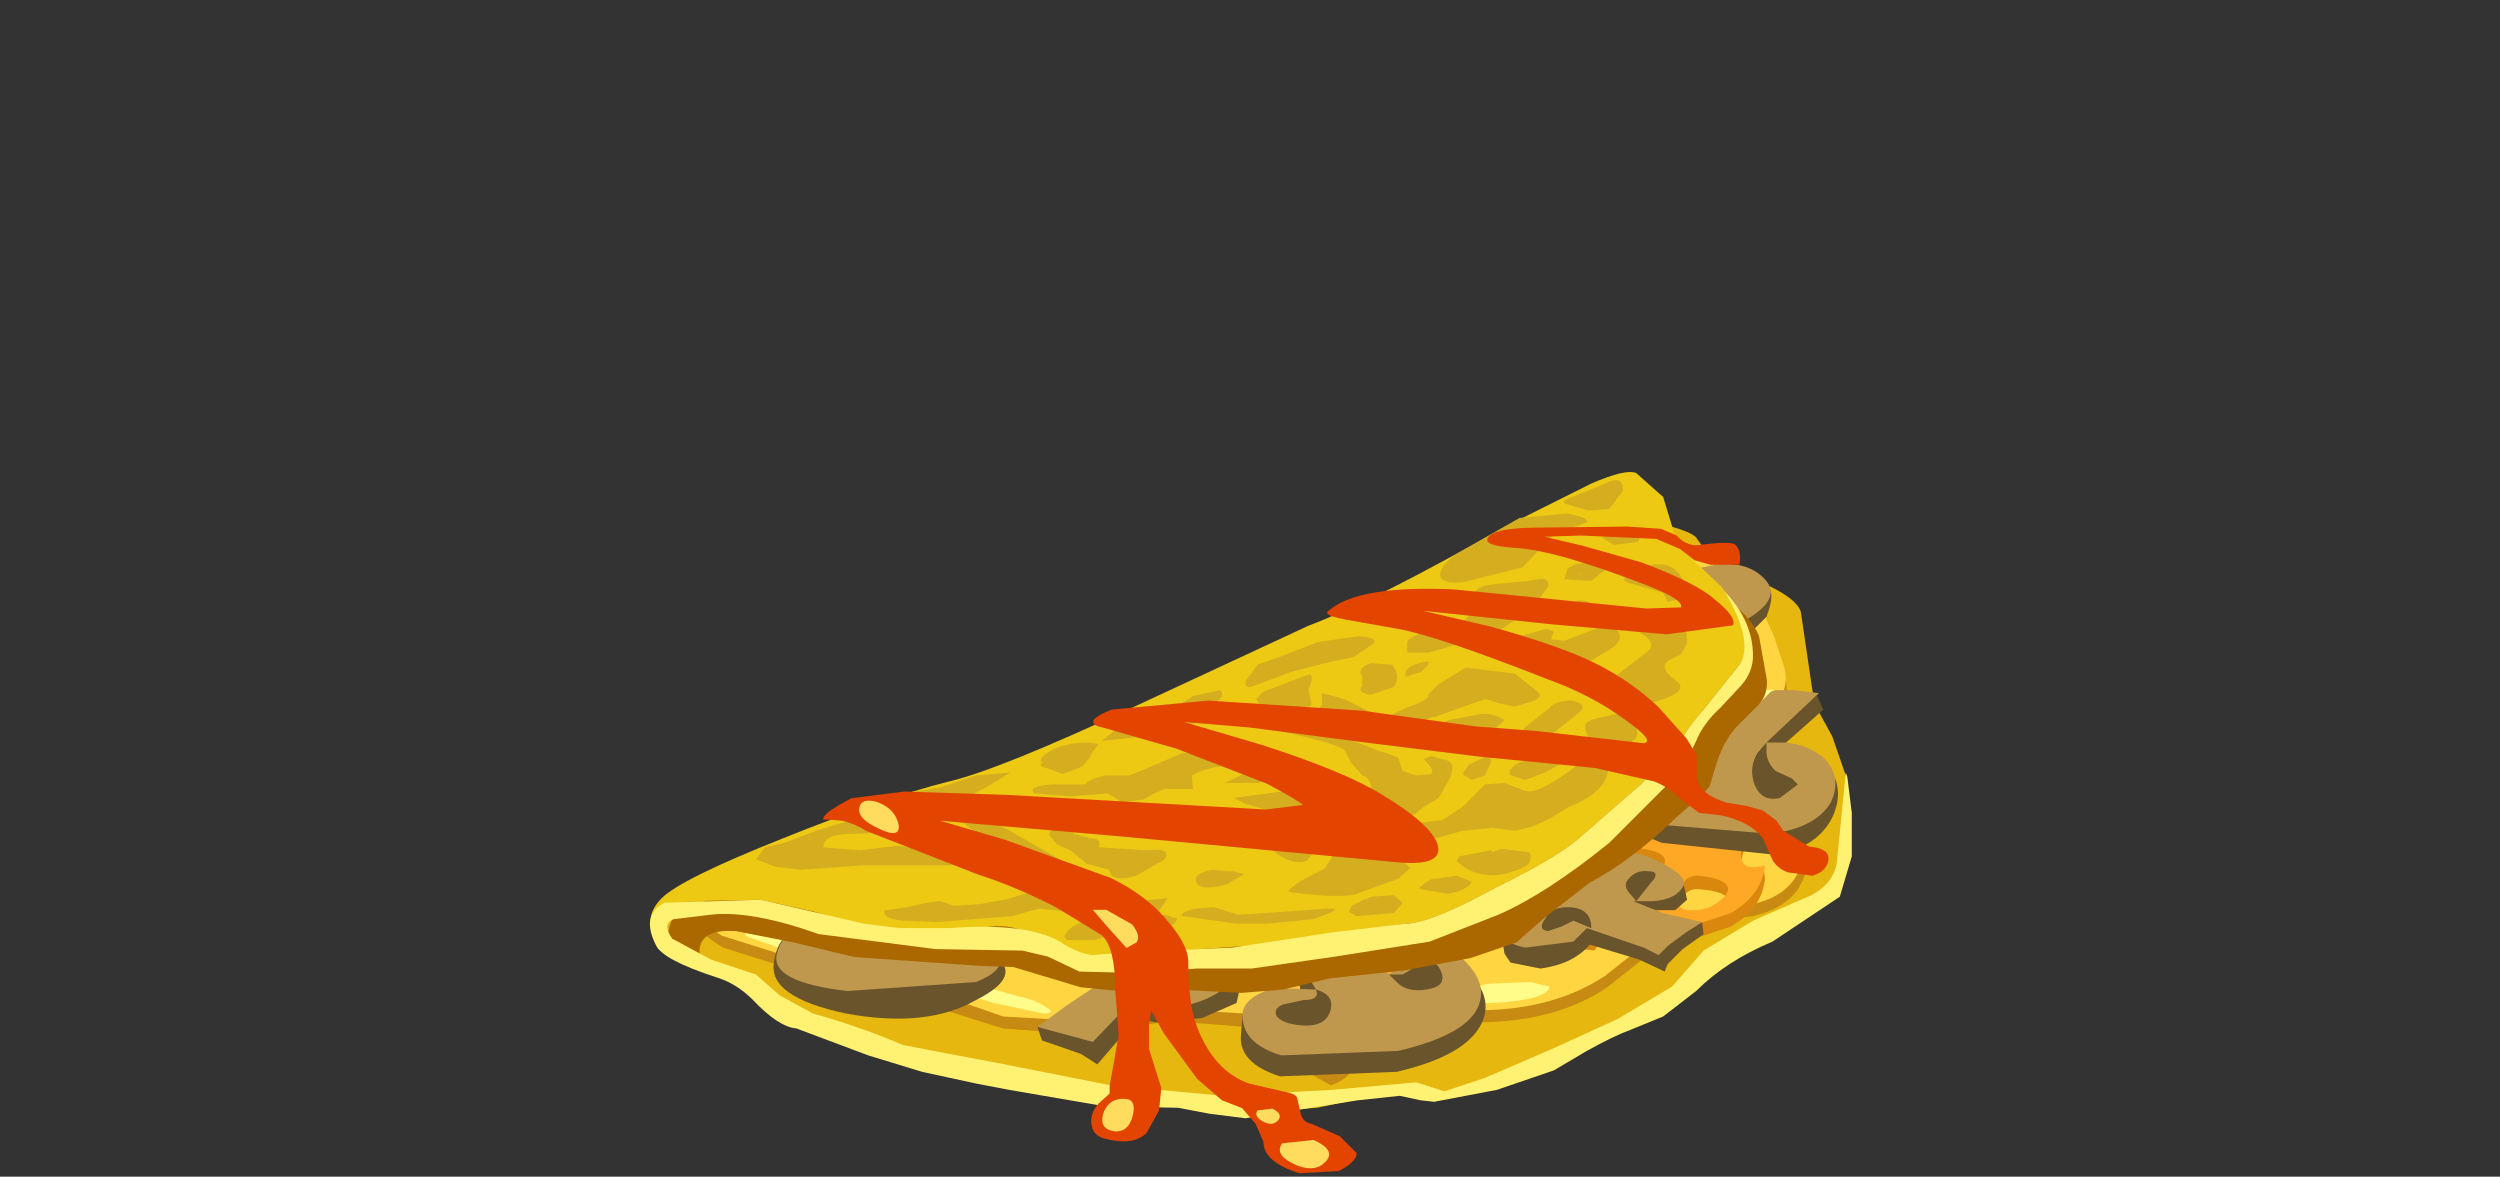 <?xml version="1.0" encoding="UTF-8" standalone="no"?>
<svg xmlns:xlink="http://www.w3.org/1999/xlink" height="39.3px" width="83.5px" xmlns="http://www.w3.org/2000/svg">
  <rect width="100%" height="100%" fill="#333333" stroke="none"/>
  <g transform="matrix(1.0, 0.0, 0.0, 1.0, 0.0, 0.0)">
    <use height="20.15" transform="matrix(1.0, 0.0, 0.0, 1.0, 21.85, 17.05)" width="39.85" xlink:href="#shape0"/>
    <use height="18.0" transform="matrix(0.75, 0.0, 0.0, 0.75, 22.3, 19.663)" width="48.95" xlink:href="#sprite0"/>
    <use height="21.6" transform="matrix(1.0, 0.0, 0.0, 1.0, 21.7, 15.75)" width="40.15" xlink:href="#shape2"/>
    <use height="28.95" transform="matrix(0.75, 0.0, 0.0, 0.75, 27.5, 17.587)" width="44.75" xlink:href="#sprite1"/>
    <use height="1.45" transform="matrix(0.75, 0.0, 0.0, 0.75, 28.7, 26.75)" width="1.75" xlink:href="#sprite2"/>
    <use height="1.75" transform="matrix(0.75, 0.0, 0.0, 0.75, 36.5, 30.35)" width="2.0" xlink:href="#sprite3"/>
    <use height="1.45" transform="matrix(0.75, 0.0, 0.0, 0.75, 36.812, 36.7)" width="1.4" xlink:href="#sprite4"/>
    <use height="0.75" transform="matrix(0.75, 0.0, 0.0, 0.75, 41.962, 36.95)" width="1.05" xlink:href="#sprite5"/>
    <use height="1.4" transform="matrix(0.75, 0.0, 0.0, 0.75, 42.75, 37.962)" width="2.2" xlink:href="#sprite6"/>
  </g>
  <defs>
    <g id="shape0" transform="matrix(1.0, 0.0, 0.0, 1.0, -21.85, -17.05)">
      <path d="M61.2 24.6 L61.7 26.05 61.6 29.05 Q61.4 30.1 60.1 30.7 57.45 32.05 56.75 32.7 L56.1 33.4 55.25 33.85 52.8 35.05 50.5 36.05 48.2 36.7 47.25 36.6 46.1 36.55 44.0 37.0 41.65 37.15 37.85 36.75 35.35 36.55 33.0 36.05 31.25 35.65 29.4 35.2 26.15 34.0 25.35 33.35 24.4 32.7 22.95 32.1 Q22.05 31.7 21.95 31.35 21.55 30.4 22.95 29.75 L49.35 19.65 53.45 17.05 Q56.35 17.6 56.65 17.95 57.35 19.0 57.95 19.15 L59.15 19.6 Q60.05 20.05 60.15 20.45 L60.4 22.15 60.6 23.5 61.2 24.6" fill="#e6b70e" fill-rule="evenodd" stroke="none"/>
      <path d="M56.4 19.1 Q58.45 19.4 58.9 20.8 L59.3 21.65 59.65 22.75 Q59.75 23.35 59.45 23.75 L58.35 24.55 Q57.7 24.95 58.45 26.2 59.15 27.4 59.65 27.55 60.15 27.7 60.3 28.3 60.5 29.0 60.05 29.7 59.6 30.35 58.55 30.6 L56.85 30.8 Q56.3 30.85 55.55 31.5 L53.65 33.0 Q51.3 34.55 47.45 34.0 46.25 33.85 45.35 34.35 L44.65 34.9 45.05 35.35 Q45.4 35.9 44.45 36.25 L43.65 35.8 42.65 35.0 Q42.1 34.45 41.6 34.3 L39.1 34.1 36.15 34.55 33.5 34.35 31.1 33.6 28.95 33.2 27.5 32.75 25.9 32.2 24.15 31.65 Q23.2 31.1 23.45 30.75 24.15 30.05 29.3 29.6 30.85 29.5 43.3 24.15 55.45 19.0 56.4 19.1" fill="#c78a12" fill-rule="evenodd" stroke="none"/>
      <path d="M56.35 18.65 Q58.4 18.95 58.85 20.35 L59.25 21.25 59.6 22.3 Q59.75 22.95 59.4 23.35 L58.3 24.1 Q57.65 24.5 58.4 25.75 59.05 26.95 59.6 27.15 60.1 27.25 60.25 27.85 60.45 28.55 60.0 29.25 59.6 29.95 58.55 30.2 L56.8 30.4 Q56.3 30.4 55.5 31.1 L53.6 32.6 Q51.25 34.15 47.45 33.6 L45.3 33.95 44.6 34.45 45.0 34.95 Q45.35 35.5 44.45 35.8 L43.6 35.35 42.6 34.6 41.55 33.85 39.05 33.7 36.1 34.1 33.5 33.95 Q31.7 33.3 31.05 33.2 L28.9 32.8 27.5 32.35 25.85 31.8 24.1 31.25 Q23.15 30.6 23.45 30.35 24.05 29.65 29.25 29.2 30.8 29.05 43.25 23.75 55.4 18.55 56.35 18.65" fill="#ffd642" fill-rule="evenodd" stroke="none"/>
      <path d="M25.95 31.1 L27.2 31.6 Q27.65 31.9 27.35 31.9 L26.15 31.7 25.0 31.3 Q24.75 31.15 25.1 31.1 L25.95 31.1" fill="#fffc8a" fill-rule="evenodd" stroke="none"/>
      <path d="M31.2 32.5 L34.1 33.3 Q34.6 33.4 34.95 33.65 35.3 33.85 34.85 33.85 L33.2 33.5 30.35 32.65 Q30.0 32.5 30.4 32.4 L31.2 32.5" fill="#fffc8a" fill-rule="evenodd" stroke="none"/>
      <path d="M43.1 34.15 L43.65 34.75 Q44.9 35.15 44.4 35.35 44.0 35.5 43.5 35.05 L42.9 34.3 42.7 33.95 43.1 34.15" fill="#fffc8a" fill-rule="evenodd" stroke="none"/>
      <path d="M49.85 32.85 L51.1 32.8 51.75 32.95 Q51.7 33.4 49.85 33.5 48.95 33.55 49.15 33.2 49.35 32.85 49.85 32.85" fill="#fffc8a" fill-rule="evenodd" stroke="none"/>
      <path d="M58.95 23.05 Q59.6 22.95 58.85 23.45 58.1 23.95 57.95 23.85 57.8 23.8 58.15 23.45 58.55 23.05 58.95 23.05" fill="#fffc8a" fill-rule="evenodd" stroke="none"/>
      <path d="M51.95 30.35 Q52.2 29.95 51.5 29.75 50.75 29.55 50.5 30.1 50.35 30.45 51.05 30.55 L51.95 30.35 M56.1 30.25 Q55.9 30.8 56.45 30.85 57.1 30.85 57.6 30.35 58.05 29.8 56.75 29.7 56.25 29.65 56.1 30.25 M54.5 28.75 Q53.85 28.65 53.3 29.25 52.75 29.8 53.6 30.05 54.65 30.3 55.4 29.55 56.1 28.85 54.5 28.75 M58.9 28.95 L58.95 29.35 Q58.85 30.35 57.8 30.95 L56.3 31.45 55.55 31.5 Q55.15 31.15 54.35 31.1 53.85 31.05 53.5 31.4 L53.25 31.75 52.05 31.6 50.5 31.0 49.4 30.4 Q49.95 30.65 54.65 26.05 L56.2 26.35 Q57.8 26.65 58.2 26.95 58.85 27.4 58.6 27.85 L58.4 28.05 Q58.2 28.4 58.15 28.85 L58.4 29.05 58.9 28.95 M56.45 28.1 L56.95 27.55 Q56.95 27.1 56.1 27.0 L54.8 27.2 Q54.1 27.4 54.05 27.6 54.05 27.85 55.1 28.0 L56.45 28.1" fill="#d9870d" fill-rule="evenodd" stroke="none"/>
      <path d="M51.95 29.9 Q52.2 29.5 51.5 29.3 50.75 29.1 50.5 29.65 50.35 30.0 51.05 30.15 L51.95 29.9 M56.1 29.8 Q55.9 30.4 56.45 30.4 57.1 30.45 57.6 29.95 58.05 29.4 56.75 29.25 56.25 29.2 56.1 29.8 M53.3 28.85 Q52.75 29.4 53.6 29.6 54.65 29.85 55.4 29.1 56.1 28.45 54.5 28.3 53.85 28.25 53.3 28.85 M56.95 27.1 Q56.95 26.65 56.1 26.6 L54.8 26.8 Q54.1 26.95 54.05 27.2 54.05 27.4 55.1 27.6 L56.45 27.65 56.95 27.1 M58.15 28.45 Q58.1 29.15 58.95 28.9 58.85 29.9 57.8 30.5 L56.3 31.0 55.55 31.1 Q55.15 30.7 54.35 30.7 53.85 30.65 53.5 31.0 L53.25 31.3 52.05 31.15 50.5 30.55 49.4 30.0 Q49.95 30.2 54.65 25.6 L55.85 25.7 57.55 26.1 58.6 27.4 58.4 27.65 Q58.2 28.0 58.15 28.45" fill="#ffa826" fill-rule="evenodd" stroke="none"/>
      <path d="M46.75 32.95 L48.45 32.7 48.8 33.4 Q47.95 34.15 47.3 34.3 L46.4 34.6 46.0 34.8 45.9 34.35 45.9 33.6 46.75 32.95" fill="#d9870d" fill-rule="evenodd" stroke="none"/>
      <path d="M30.7 31.95 L33.2 31.15 33.5 32.05 32.9 32.35 31.45 32.95 31.1 32.95 28.65 32.6 28.55 32.05 30.7 31.95" fill="#d9870d" fill-rule="evenodd" stroke="none"/>
      <path d="M29.6 31.05 L33.5 31.3 Q32.0 32.5 31.2 32.5 L29.6 32.3 28.55 32.05 28.85 31.55 Q29.2 31.0 29.6 31.05" fill="#ffa826" fill-rule="evenodd" stroke="none"/>
      <path d="M46.0 34.8 Q43.55 33.55 42.05 32.15 41.15 31.25 43.4 31.9 L45.9 32.7 46.0 34.8" fill="#ffc042" fill-rule="evenodd" stroke="none"/>
      <path d="M48.45 32.7 L46.8 33.4 46.0 33.85 43.55 32.85 40.45 31.5 43.45 31.15 46.25 32.05 48.45 32.7" fill="#ffa826" fill-rule="evenodd" stroke="none"/>
      <path d="M38.95 32.2 Q41.5 31.1 41.45 32.85 L41.3 33.5 40.15 34.0 38.6 34.15 37.95 34.0 37.6 34.45 36.65 35.55 36.1 35.2 34.8 34.75 34.65 34.3 35.5 34.05 38.95 32.2" fill="#69542b" fill-rule="evenodd" stroke="none"/>
      <path d="M37.85 30.0 L40.15 30.85 Q41.9 31.6 41.3 32.55 40.85 33.25 39.75 33.55 L38.35 33.65 37.7 33.55 36.5 34.8 34.65 34.3 35.6 33.6 36.65 32.9 34.8 31.75 Q34.2 31.35 35.05 30.7 35.9 30.15 36.8 30.05 L37.85 30.0" fill="#bf984d" fill-rule="evenodd" stroke="none"/>
      <path d="M41.9 34.05 Q43.65 33.55 43.4 32.9 L42.65 32.05 42.2 31.6 44.15 31.3 44.75 32.0 46.3 33.25 47.2 32.45 48.95 32.4 Q49.9 33.25 49.5 34.15 49.0 35.25 46.65 35.8 L42.75 35.95 Q41.35 35.5 41.45 34.55 L41.5 33.9 41.9 34.05" fill="#69542b" fill-rule="evenodd" stroke="none"/>
      <path d="M43.95 33.05 L43.45 32.2 42.75 31.3 42.25 30.95 44.2 30.55 44.85 31.3 46.4 32.55 47.15 31.85 Q48.0 31.25 48.65 31.85 49.7 32.7 49.4 33.55 49.05 34.55 46.7 35.1 L42.8 35.25 Q41.45 34.85 41.5 33.85 41.55 33.3 42.55 33.0 L43.95 33.05" fill="#bf984d" fill-rule="evenodd" stroke="none"/>
      <path d="M43.95 33.05 Q44.65 33.25 44.4 33.85 44.2 34.3 43.5 34.25 42.85 34.2 42.65 33.95 42.5 33.7 42.85 33.55 L43.55 33.4 Q44.1 33.4 43.95 33.05" fill="#69542b" fill-rule="evenodd" stroke="none"/>
      <path d="M46.4 32.55 L46.85 32.55 47.1 32.4 Q47.3 32.2 47.6 32.15 48.0 32.05 48.15 32.5 48.3 32.95 47.65 33.05 47.05 33.15 46.7 32.85 L46.4 32.55" fill="#69542b" fill-rule="evenodd" stroke="none"/>
      <path d="M55.0 30.4 L54.4 30.4 54.65 30.55 55.35 30.7 56.85 30.8 56.9 31.2 56.2 31.7 55.7 32.2 55.6 32.45 54.75 32.05 53.1 31.55 Q52.55 32.2 51.45 32.35 L50.45 32.15 50.25 31.85 50.1 30.9 50.85 30.9 52.15 30.4 56.2 29.4 56.35 30.05 55.95 30.4 55.0 30.4" fill="#69542b" fill-rule="evenodd" stroke="none"/>
      <path d="M52.15 28.95 Q53.0 28.55 53.75 28.45 54.65 28.35 55.55 28.85 56.5 29.35 56.15 29.7 55.9 30.05 55.2 30.1 L54.55 30.1 55.55 30.5 56.85 30.8 56.3 31.15 55.7 31.6 55.4 31.9 54.9 31.65 53.0 31.0 52.55 31.45 50.95 31.65 Q49.9 31.45 50.15 30.65 50.35 29.95 50.95 29.65 L52.15 28.95" fill="#bf984d" fill-rule="evenodd" stroke="none"/>
      <path d="M53.15 31.0 L52.55 30.75 52.15 30.95 51.7 31.1 Q51.35 31.05 51.6 30.7 51.8 30.3 52.35 30.3 53.15 30.3 53.15 31.0" fill="#69542b" fill-rule="evenodd" stroke="none"/>
      <path d="M54.65 30.1 L54.4 29.8 Q54.2 29.55 54.4 29.35 54.65 29.05 55.05 29.1 55.4 29.1 55.25 29.35 L54.65 30.1" fill="#69542b" fill-rule="evenodd" stroke="none"/>
      <path d="M60.9 23.7 L59.6 24.85 59.1 25.35 60.05 25.25 Q61.05 25.25 61.25 25.9 61.55 26.55 61.2 27.3 60.7 28.3 59.3 28.55 L55.5 28.15 Q53.3 27.3 53.7 25.7 54.0 24.55 55.1 24.65 L57.6 25.2 58.85 24.1 59.3 23.65 59.75 23.35 60.65 23.15 60.9 23.7" fill="#69542b" fill-rule="evenodd" stroke="none"/>
      <path d="M60.75 23.15 L59.0 24.8 59.6 24.8 Q60.35 24.85 60.9 25.3 61.55 25.95 61.15 26.8 60.65 27.65 59.15 27.85 L55.5 27.55 Q53.4 26.8 53.75 25.6 54.2 23.95 56.5 24.45 L57.5 24.65 58.7 23.55 59.15 23.1 59.3 23.05 59.9 23.05 60.75 23.15" fill="#bf984d" fill-rule="evenodd" stroke="none"/>
      <path d="M57.5 24.65 L56.45 25.5 54.8 25.6 Q54.65 25.3 55.0 25.15 L55.95 25.0 57.5 24.65" fill="#69542b" fill-rule="evenodd" stroke="none"/>
      <path d="M59.0 24.8 L59.0 25.1 Q59.0 25.45 59.3 25.75 L59.85 26.0 60.05 26.2 59.45 26.65 Q58.85 26.8 58.6 26.2 58.4 25.65 58.7 25.15 L59.0 24.8" fill="#69542b" fill-rule="evenodd" stroke="none"/>
      <path d="M57.55 19.8 L58.95 19.5 Q59.35 19.7 59.0 20.6 L58.25 21.35 Q57.1 22.25 54.95 22.0 53.25 21.85 52.85 20.75 L52.85 20.05 52.95 19.55 56.45 20.25 57.55 19.8" fill="#69542b" fill-rule="evenodd" stroke="none"/>
      <path d="M57.35 18.85 Q58.4 18.75 58.95 19.35 59.6 20.05 58.05 20.85 56.45 21.65 54.6 21.25 52.9 20.85 52.9 19.9 52.85 19.15 53.6 18.8 L54.75 18.8 55.85 18.35 56.4 19.05 57.35 18.85" fill="#bf984d" fill-rule="evenodd" stroke="none"/>
      <path d="M27.05 31.0 L29.75 31.15 Q32.5 31.4 33.2 31.9 34.2 32.6 32.6 33.4 30.95 34.35 28.25 33.85 25.65 33.3 25.85 32.15 26.0 31.0 27.05 31.0" fill="#69542b" fill-rule="evenodd" stroke="none"/>
      <path d="M27.25 30.9 L29.8 31.0 Q32.35 31.1 33.05 31.6 33.95 32.25 32.6 32.8 L28.3 33.1 Q25.7 32.8 25.95 31.85 26.2 30.9 27.25 30.9" fill="#bf984d" fill-rule="evenodd" stroke="none"/>
    </g>
    <g id="sprite0" transform="matrix(1.0, 0.0, 0.0, 1.0, 0.0, 0.05)">
      <use height="18.0" transform="matrix(1.0, 0.0, 0.0, 1.0, 0.0, -0.05)" width="48.95" xlink:href="#shape1"/>
    </g>
    <g id="shape1" transform="matrix(1.0, 0.0, 0.0, 1.0, 0.0, 0.05)">
      <path d="M46.4 0.05 Q48.05 0.8 48.6 2.05 L48.95 4.0 Q49.0 4.65 48.6 5.1 L47.55 6.15 Q47.05 6.75 46.75 7.6 L46.4 8.75 46.1 9.1 44.9 10.15 Q43.0 12.0 41.05 13.05 L39.05 14.6 37.8 15.7 35.75 16.4 32.8 16.95 29.5 17.3 27.4 17.8 25.55 17.95 22.65 17.8 20.45 17.9 18.4 17.7 15.4 16.8 13.95 16.75 8.3 16.35 5.6 15.7 3.05 15.2 Q1.65 15.1 1.45 15.85 1.35 16.2 1.55 16.6 0.3 16.8 0.05 15.8 -0.05 15.15 0.2 14.7 L0.45 14.4 Q4.4 12.6 7.8 11.45 L27.45 4.9 Q44.85 -0.65 46.4 0.05" fill="#ab6700" fill-rule="evenodd" stroke="none"/>
    </g>
    <g id="shape2" transform="matrix(1.0, 0.0, 0.0, 1.0, -21.7, -15.75)">
      <path d="M54.65 15.8 L55.55 16.6 55.9 17.75 Q55.9 18.1 56.6 18.75 L57.5 19.6 Q58.7 21.35 58.1 22.2 L56.9 23.7 Q56.15 24.55 56.15 24.85 L54.8 26.2 52.85 27.9 Q52.1 28.6 49.95 29.65 47.75 30.85 46.95 30.85 L42.2 31.55 38.65 31.8 37.25 32.05 36.0 31.9 34.65 31.3 Q33.85 30.85 33.05 30.95 30.5 31.3 29.0 31.0 L27.2 30.45 25.4 30.05 23.0 30.1 Q21.95 30.25 22.1 31.2 22.2 32.2 21.8 31.2 21.55 30.55 22.1 30.0 22.75 29.35 26.15 28.0 29.5 26.65 31.7 26.1 33.4 25.7 38.0 23.55 L43.7 20.9 Q45.95 20.05 50.25 17.6 L53.15 16.15 Q54.3 15.65 54.65 15.8" fill="#edc913" fill-rule="evenodd" stroke="none"/>
      <path d="M56.15 24.85 Q56.15 24.55 56.9 23.7 L58.1 22.2 Q58.6 21.45 57.6 19.75 58.55 20.75 58.55 21.9 58.55 22.45 58.15 22.9 L57.45 23.65 Q56.9 24.15 56.65 24.75 L56.2 25.7 53.75 28.15 Q51.65 29.85 50.05 30.55 L47.75 31.45 44.6 31.95 41.8 32.35 39.95 32.35 38.0 32.5 36.05 32.45 35.0 31.95 34.15 31.75 31.25 31.7 27.35 31.2 Q25.1 30.4 23.75 30.55 L22.5 30.7 Q22.1 30.85 22.45 31.35 L23.75 32.05 25.25 32.55 26.05 33.25 27.15 33.85 Q28.75 34.3 30.15 34.9 L31.7 35.2 33.3 35.5 37.1 36.25 40.85 36.6 44.5 36.4 47.3 36.15 48.25 36.45 49.6 36.0 51.8 35.05 54.0 34.05 55.85 32.95 56.9 31.75 58.55 30.75 60.5 29.9 Q61.25 29.5 61.35 28.8 L61.65 25.8 61.7 25.95 61.85 27.15 61.85 28.6 61.45 29.95 59.2 31.45 Q57.65 32.1 56.65 33.1 L55.55 33.95 54.45 34.4 Q53.9 34.6 53.0 35.1 L51.9 35.75 50.0 36.4 47.9 36.8 47.45 36.75 46.75 36.6 45.35 36.75 41.6 37.35 40.4 37.2 39.35 37.0 36.9 36.95 33.7 36.4 32.65 36.2 30.8 35.8 29.0 35.25 26.6 34.35 Q26.0 34.3 25.15 33.4 24.6 32.85 23.95 32.65 22.1 32.05 21.9 31.55 21.4 30.55 22.2 30.15 L25.4 30.05 27.35 30.5 28.85 30.85 30.05 31.0 31.7 31.0 Q34.25 30.8 35.4 31.45 36.0 31.85 36.5 31.9 L37.7 31.8 41.15 31.65 42.8 31.4 44.45 31.15 46.95 30.85 Q47.75 30.85 49.95 29.65 52.1 28.6 52.85 27.9 L54.8 26.2 56.15 24.85" fill="#fff273" fill-rule="evenodd" stroke="none"/>
      <path d="M37.9 30.1 L39.0 30.0 38.8 30.3 38.6 30.55 38.0 30.4 37.4 30.15 36.0 30.25 35.7 30.45 35.2 30.4 34.7 30.35 33.8 30.6 31.25 30.8 30.2 30.75 Q29.45 30.7 29.55 30.4 L29.6 30.4 30.3 30.3 30.95 30.15 31.4 30.1 31.85 30.25 32.7 30.2 33.55 30.05 34.25 29.85 34.65 29.8 34.8 29.55 34.4 29.1 33.4 28.55 32.8 28.0 32.15 27.45 Q31.75 27.05 31.35 27.0 30.95 26.95 30.5 27.3 L29.8 27.8 28.45 27.85 Q27.5 27.85 27.5 28.3 L28.7 28.4 29.95 28.25 32.5 28.55 32.0 28.9 31.1 28.9 28.85 28.9 26.75 29.05 25.9 28.95 25.25 28.7 25.55 28.3 26.2 28.15 27.25 27.75 28.55 27.35 29.85 26.85 29.8 26.95 30.15 26.7 30.45 26.45 31.4 26.3 32.6 25.9 33.75 25.8 32.85 26.35 Q32.2 26.6 32.45 27.0 32.65 27.25 33.65 27.7 L34.95 28.45 35.65 28.85 35.75 29.25 36.05 29.55 36.35 29.65 36.6 29.6 Q37.15 29.65 37.9 30.1" fill="#d4ae1e" fill-rule="evenodd" stroke="none"/>
      <path d="M41.05 25.05 L42.25 25.15 Q43.2 25.3 43.0 25.7 L42.05 26.15 40.9 26.15 41.65 25.8 Q42.15 25.6 41.45 25.6 40.55 25.5 39.8 25.9 L39.85 26.35 38.9 26.35 38.55 26.5 38.2 26.7 37.45 26.8 37.25 26.65 37.0 26.5 35.75 26.6 34.55 26.5 Q34.3 26.25 35.15 26.2 L36.15 26.2 36.25 26.2 Q36.4 26.0 36.95 25.9 L37.7 25.9 38.1 25.75 39.5 25.15 41.05 25.05" fill="#d4ae1e" fill-rule="evenodd" stroke="none"/>
      <path d="M38.5 24.55 L37.7 24.65 36.8 24.75 37.4 24.25 38.3 23.95 38.4 23.95 39.2 23.65 39.85 23.25 40.75 23.05 Q41.0 23.25 40.4 23.6 41.0 23.95 40.35 24.1 L39.2 24.25 39.35 24.45 39.35 24.7 38.5 24.55" fill="#d4ae1e" fill-rule="evenodd" stroke="none"/>
      <path d="M37.95 29.25 Q37.1 29.5 37.05 29.05 L36.3 28.85 35.75 28.4 35.3 28.2 35.05 27.9 Q35.0 27.6 35.8 27.7 L35.85 27.85 36.45 28.0 Q36.8 28.0 36.7 28.3 L38.3 28.4 Q39.15 28.3 38.9 28.7 L37.95 29.25" fill="#d4ae1e" fill-rule="evenodd" stroke="none"/>
      <path d="M41.4 27.65 L41.05 27.9 40.35 27.95 39.2 27.7 38.2 27.85 Q37.2 27.9 37.0 27.55 L37.5 27.25 38.15 27.3 Q38.25 27.55 38.85 27.5 L39.7 27.35 41.4 27.65" fill="#d4ae1e" fill-rule="evenodd" stroke="none"/>
      <path d="M39.5 30.6 Q39.35 30.5 39.9 30.35 L40.55 30.3 41.35 30.55 42.2 30.5 44.3 30.35 Q45.05 30.3 43.85 30.7 L42.35 30.85 41.3 30.85 39.5 30.6" fill="#d4ae1e" fill-rule="evenodd" stroke="none"/>
      <path d="M41.2 29.1 L41.55 29.2 40.95 29.55 Q39.9 29.8 39.95 29.35 39.95 29.15 40.5 29.05 L41.0 29.1 41.2 29.1" fill="#d4ae1e" fill-rule="evenodd" stroke="none"/>
      <path d="M49.15 29.45 L49.1 29.55 Q48.8 29.8 48.35 29.85 L47.45 29.7 47.4 29.65 47.65 29.45 47.75 29.4 47.85 29.35 47.95 29.35 48.65 29.25 49.15 29.45" fill="#d4ae1e" fill-rule="evenodd" stroke="none"/>
      <path d="M46.55 29.9 L46.85 30.15 46.55 30.5 45.3 30.6 45.05 30.45 45.15 30.25 45.55 30.05 45.7 30.0 45.8 29.95 46.55 29.9" fill="#d4ae1e" fill-rule="evenodd" stroke="none"/>
      <path d="M38.9 30.55 L39.2 30.65 Q39.4 30.65 39.25 30.8 38.7 31.45 37.5 31.15 L37.05 31.25 36.55 31.4 35.65 31.4 35.55 31.3 Q35.75 30.65 37.45 30.65 L37.8 30.7 38.2 30.75 38.25 30.7 38.9 30.55" fill="#d4ae1e" fill-rule="evenodd" stroke="none"/>
      <path d="M52.5 23.4 Q53.0 23.5 52.8 23.75 L51.8 24.55 51.0 24.6 Q50.7 24.45 51.05 24.2 L51.75 23.65 Q51.95 23.4 52.5 23.4" fill="#d4ae1e" fill-rule="evenodd" stroke="none"/>
      <path d="M49.8 28.4 L49.85 28.45 50.15 28.35 50.95 28.45 Q51.2 28.45 51.1 28.75 51.05 29.0 50.2 29.2 49.25 29.35 48.65 28.75 L48.75 28.6 49.8 28.4" fill="#d4ae1e" fill-rule="evenodd" stroke="none"/>
      <path d="M53.45 18.75 Q53.8 18.75 53.65 19.0 L53.15 19.4 52.25 19.35 52.35 19.0 52.6 18.85 52.85 18.8 52.7 18.85 52.8 18.8 53.0 18.75 53.45 18.75 M52.7 19.15 L52.8 19.2 52.75 19.15 52.7 19.15" fill="#d4ae1e" fill-rule="evenodd" stroke="none"/>
      <path d="M45.5 22.6 Q45.3 22.3 45.8 22.15 L46.5 22.2 Q46.8 22.6 46.55 22.95 L45.8 23.2 Q45.3 23.15 45.5 22.9 L45.5 22.6" fill="#d4ae1e" fill-rule="evenodd" stroke="none"/>
      <path d="M36.35 24.8 L36.7 24.85 36.55 25.05 36.5 25.1 36.4 25.3 36.15 25.6 35.5 25.85 34.8 25.6 Q34.7 25.55 34.85 25.45 34.7 25.45 34.8 25.3 35.3 24.8 36.35 24.8" fill="#d4ae1e" fill-rule="evenodd" stroke="none"/>
      <path d="M44.45 26.5 L43.55 26.95 43.1 27.1 42.3 27.05 41.6 26.85 41.2 26.65 42.7 26.45 Q43.25 26.45 43.7 26.05 44.3 25.75 44.55 26.05 44.75 26.3 44.45 26.5" fill="#d4ae1e" fill-rule="evenodd" stroke="none"/>
      <path d="M44.9 23.35 L45.8 23.8 Q45.95 23.95 45.3 24.1 L44.45 24.35 45.05 24.7 Q45.9 25.0 45.95 25.05 L46.3 25.15 46.7 25.3 46.85 25.75 47.3 25.9 47.8 25.85 Q47.95 25.75 47.55 25.35 L47.8 25.25 48.35 25.4 Q48.6 25.5 48.45 25.95 L48.05 26.65 47.55 26.95 47.25 27.2 46.25 27.5 45.7 27.7 45.2 28.0 44.6 28.1 44.15 28.1 43.65 28.75 Q43.05 28.95 42.35 28.25 42.2 28.1 42.6 27.85 L43.2 27.45 44.15 27.2 45.35 26.9 45.8 26.35 Q45.8 26.0 45.5 25.9 L45.15 25.5 44.9 25.05 Q44.7 24.9 43.95 24.7 L42.7 24.4 Q42.2 24.25 42.7 24.05 L43.85 23.85 44.15 23.55 44.15 23.15 44.9 23.35" fill="#d4ae1e" fill-rule="evenodd" stroke="none"/>
      <path d="M43.45 23.6 L42.8 23.7 42.15 23.65 41.95 23.35 42.2 23.1 43.65 22.55 Q43.95 22.45 43.7 23.05 L43.8 23.45 Q43.85 23.65 43.45 23.6" fill="#d4ae1e" fill-rule="evenodd" stroke="none"/>
      <path d="M43.1 29.8 Q42.9 29.8 43.4 29.45 L44.25 29.0 44.45 28.7 44.55 28.4 46.7 28.6 47.1 29.0 46.7 29.35 45.45 29.8 Q45.05 30.05 43.1 29.8" fill="#d4ae1e" fill-rule="evenodd" stroke="none"/>
      <path d="M52.75 25.5 L53.45 25.35 Q53.75 25.5 53.7 25.8 53.55 26.5 52.4 26.95 L51.75 27.35 51.2 27.6 50.6 27.75 49.85 27.65 48.85 27.75 47.95 28.0 47.3 28.0 46.9 27.85 Q46.7 27.7 47.15 27.5 L48.15 27.4 48.85 26.95 49.2 26.6 49.6 26.2 50.25 26.15 50.9 26.4 Q51.35 26.6 52.75 25.5" fill="#d4ae1e" fill-rule="evenodd" stroke="none"/>
      <path d="M52.4 25.25 L52.15 25.5 51.6 25.8 50.95 26.05 50.45 25.9 Q50.35 25.8 50.5 25.65 50.65 25.45 51.05 25.4 L52.4 25.25" fill="#d4ae1e" fill-rule="evenodd" stroke="none"/>
      <path d="M47.7 23.2 L48.05 22.85 48.95 22.3 50.6 22.5 51.35 23.1 Q51.55 23.25 51.25 23.4 L50.6 23.6 50.1 23.5 49.6 23.35 48.75 23.65 47.9 23.95 Q47.7 23.95 47.3 24.25 L46.6 24.65 46.05 24.7 45.8 24.4 Q45.65 24.25 46.1 24.05 L46.95 23.65 Q47.8 23.35 47.7 23.2" fill="#d4ae1e" fill-rule="evenodd" stroke="none"/>
      <path d="M49.45 23.85 Q49.85 23.8 50.25 24.05 L49.6 24.65 48.45 24.9 Q48.1 24.85 47.9 24.4 47.9 24.25 48.4 24.05 L49.45 23.85" fill="#d4ae1e" fill-rule="evenodd" stroke="none"/>
      <path d="M49.55 25.3 Q49.8 25.2 49.8 25.45 L49.6 25.9 49.15 26.05 48.85 25.85 49.05 25.55 49.55 25.3" fill="#d4ae1e" fill-rule="evenodd" stroke="none"/>
      <path d="M45.35 21.25 Q46.15 21.3 45.8 21.55 L45.2 21.95 44.45 22.1 43.1 22.45 41.9 22.9 Q41.55 23.05 41.6 22.75 L42.0 22.2 42.85 21.9 44.0 21.45 45.35 21.25" fill="#d4ae1e" fill-rule="evenodd" stroke="none"/>
      <path d="M46.4 20.15 L47.6 19.75 48.15 19.85 Q47.65 20.6 46.55 20.8 L44.95 20.7 Q44.7 20.65 45.3 20.45 L46.4 20.15" fill="#d4ae1e" fill-rule="evenodd" stroke="none"/>
      <path d="M52.35 17.15 Q53.1 17.3 53.0 17.45 L52.4 17.65 51.85 17.9 50.85 18.95 48.85 19.45 Q48.1 19.5 48.1 19.2 48.1 18.9 48.65 18.5 L50.75 17.3 52.35 17.15" fill="#d4ae1e" fill-rule="evenodd" stroke="none"/>
      <path d="M53.5 16.2 Q54.25 15.8 54.2 16.4 L53.75 17.0 53.05 17.05 52.35 16.85 Q52.05 16.75 52.5 16.6 L53.5 16.2" fill="#d4ae1e" fill-rule="evenodd" stroke="none"/>
      <path d="M51.1 19.4 Q51.8 19.2 51.7 19.6 L51.2 20.3 49.95 21.15 47.7 21.8 47.0 21.8 47.0 21.45 Q47.0 21.2 48.95 20.7 L49.2 20.35 49.3 19.75 Q49.4 19.55 50.0 19.5 L51.1 19.4" fill="#d4ae1e" fill-rule="evenodd" stroke="none"/>
      <path d="M47.6 22.1 Q47.9 22.05 47.45 22.45 L46.95 22.6 Q46.85 22.25 47.6 22.1" fill="#d4ae1e" fill-rule="evenodd" stroke="none"/>
      <path d="M52.25 21.4 L53.3 21.0 Q53.85 20.7 54.05 21.1 54.25 21.4 53.75 21.7 L52.5 22.45 51.8 22.5 51.3 22.3 50.8 22.05 50.45 21.7 Q50.2 21.55 50.6 21.3 L51.65 21.0 51.9 21.1 51.8 21.35 52.25 21.4" fill="#d4ae1e" fill-rule="evenodd" stroke="none"/>
      <path d="M52.75 20.05 Q53.15 20.05 53.2 20.3 L52.7 20.6 Q52.15 20.65 52.3 20.4 52.4 20.15 52.75 20.05" fill="#d4ae1e" fill-rule="evenodd" stroke="none"/>
      <path d="M55.3 18.85 Q55.85 18.8 56.15 19.25 56.45 19.7 56.15 20.0 L55.7 20.1 55.55 19.8 54.5 19.5 Q54.05 19.4 54.4 19.15 54.8 18.85 55.3 18.85" fill="#d4ae1e" fill-rule="evenodd" stroke="none"/>
      <path d="M54.7 18.1 L53.9 18.2 53.5 17.95 54.2 17.75 54.6 17.85 Q54.85 17.95 54.7 18.1" fill="#d4ae1e" fill-rule="evenodd" stroke="none"/>
      <path d="M54.4 20.55 L55.4 20.45 Q56.35 20.35 56.35 21.5 L56.15 21.85 55.75 22.05 Q55.35 22.3 56.0 22.75 56.45 23.1 55.25 23.45 L54.2 23.35 53.5 22.95 54.2 22.4 55.1 21.7 Q55.25 21.45 54.95 21.25 L54.3 20.8 Q54.05 20.6 54.4 20.55" fill="#d4ae1e" fill-rule="evenodd" stroke="none"/>
      <path d="M54.2 23.8 Q54.55 23.75 54.65 24.25 54.8 24.7 54.35 24.85 L53.8 25.0 53.45 24.95 Q53.0 24.8 52.95 24.3 52.9 24.1 53.3 24.0 L54.2 23.8" fill="#d4ae1e" fill-rule="evenodd" stroke="none"/>
      <path d="M55.6 23.8 Q55.8 24.55 55.25 24.4 54.5 24.15 55.6 23.8" fill="#d4ae1e" fill-rule="evenodd" stroke="none"/>
    </g>
    <g id="sprite1" transform="matrix(1.0, 0.0, 0.0, 1.0, 0.0, -0.05)">
      <use height="28.95" transform="matrix(1.0, 0.0, 0.0, 1.0, 0.0, 0.05)" width="44.75" xlink:href="#shape3"/>
    </g>
    <g id="shape3" transform="matrix(1.0, 0.0, 0.0, 1.0, 0.0, -0.05)">
      <path d="M40.8 1.75 L39.5 1.75 38.8 1.55 38.15 1.05 37.1 0.6 33.75 0.45 32.1 0.5 33.8 0.9 36.45 1.65 Q38.95 2.6 39.7 3.3 40.7 4.1 40.5 4.45 L37.55 4.85 32.4 4.4 26.7 3.8 29.7 4.5 Q32.95 5.4 34.5 6.2 36.05 7.0 37.2 8.1 L38.45 9.5 38.9 10.25 38.9 11.1 Q38.9 11.95 40.25 12.35 L41.15 12.5 41.85 12.7 42.45 13.15 42.75 13.6 43.9 14.3 Q45.0 14.4 44.7 15.1 44.55 15.45 44.05 15.6 L42.95 15.45 Q42.4 15.25 42.2 14.75 L41.85 13.95 Q41.25 13.15 39.9 12.9 L39.0 12.8 38.2 12.2 Q37.65 11.65 37.0 11.4 L34.35 10.8 29.25 10.3 24.0 9.65 19.0 9.0 16.05 8.75 19.45 9.75 Q23.2 10.95 24.9 12.0 27.05 13.3 27.35 14.2 27.65 15.2 25.55 15.0 L13.25 13.85 5.2 13.15 8.1 14.0 12.8 15.7 Q14.45 16.5 15.4 17.7 16.2 18.65 16.25 19.35 16.25 21.35 16.65 22.35 17.4 24.3 18.95 24.85 L20.45 25.2 Q21.05 25.3 21.1 25.5 L21.25 26.15 Q21.35 26.6 21.75 26.65 L23.0 27.2 23.75 27.95 Q23.75 28.35 22.95 28.75 L21.2 28.85 Q19.6 28.35 19.6 27.45 L19.25 26.65 18.65 25.95 17.75 25.6 16.65 24.65 15.15 22.6 14.6 21.6 14.5 22.2 14.5 23.3 15.05 25.05 14.95 26.05 14.4 27.05 Q13.8 27.65 12.5 27.3 12.0 27.15 11.95 26.7 11.85 26.2 12.25 25.75 L12.75 25.3 12.75 24.95 12.95 23.85 13.15 22.65 13.0 20.7 Q13.0 18.8 12.4 18.25 L10.35 17.0 Q8.6 16.1 6.9 15.55 L1.9 13.6 Q1.45 13.3 0.85 13.15 L0.2 13.1 0.0 13.1 Q-0.1 12.85 1.25 12.15 L3.6 11.85 8.2 12.0 19.7 12.65 21.35 12.45 Q21.25 12.3 19.75 11.5 L15.75 9.95 12.45 9.0 Q11.9 8.9 12.05 8.65 12.2 8.45 12.85 8.2 L17.15 7.8 24.0 8.25 29.05 8.95 31.7 9.15 36.55 9.7 Q37.05 9.6 35.7 8.65 34.2 7.55 32.25 6.85 27.3 4.9 25.55 4.6 L23.3 4.2 Q22.2 4.0 22.5 3.8 23.8 2.65 28.1 2.85 L36.65 3.7 38.2 3.65 Q38.3 3.3 36.75 2.7 32.65 1.1 30.8 1.0 29.35 0.9 29.6 0.55 29.8 0.15 31.5 0.1 L35.8 0.05 37.3 0.15 38.0 0.45 Q38.5 1.0 39.15 0.85 40.4 0.7 40.6 0.85 40.9 1.1 40.8 1.75" fill="#e34400" fill-rule="evenodd" stroke="none"/>
    </g>
    <g id="sprite2" transform="matrix(1.0, 0.0, 0.0, 1.0, 0.0, 0.0)">
      <use height="1.45" transform="matrix(1.0, 0.0, 0.0, 1.0, 0.0, 0.0)" width="1.75" xlink:href="#shape4"/>
    </g>
    <g id="shape4" transform="matrix(1.0, 0.0, 0.0, 1.0, 0.0, 0.0)">
      <path d="M0.8 0.05 Q1.6 0.35 1.75 1.05 1.85 1.7 0.9 1.25 -0.1 0.8 0.0 0.3 0.1 -0.15 0.8 0.05" fill="#ffdc5e" fill-rule="evenodd" stroke="none"/>
    </g>
    <g id="sprite3" transform="matrix(1.0, 0.0, 0.0, 1.0, 0.0, 0.0)">
      <use height="1.75" transform="matrix(1.0, 0.0, 0.0, 1.0, 0.0, 0.0)" width="2.0" xlink:href="#shape5"/>
    </g>
    <g id="shape5" transform="matrix(1.0, 0.0, 0.0, 1.0, 0.0, 0.0)">
      <path d="M0.6 0.05 L1.75 0.7 Q2.15 1.2 1.95 1.5 L1.5 1.75 0.6 0.75 0.0 0.05 0.6 0.05" fill="#ffdc5e" fill-rule="evenodd" stroke="none"/>
    </g>
    <g id="sprite4" transform="matrix(1.0, 0.0, 0.0, 1.0, 0.05, 0.0)">
      <use height="1.45" transform="matrix(1.0, 0.0, 0.0, 1.0, -0.05, 0.0)" width="1.4" xlink:href="#shape6"/>
    </g>
    <g id="shape6" transform="matrix(1.0, 0.0, 0.0, 1.0, 0.05, 0.0)">
      <path d="M1.0 0.0 Q1.5 0.05 1.3 0.8 1.1 1.5 0.5 1.45 -0.2 1.35 0.0 0.65 0.25 -0.05 1.0 0.0" fill="#ffdc5e" fill-rule="evenodd" stroke="none"/>
    </g>
    <g id="sprite5" transform="matrix(1.0, 0.0, 0.0, 1.0, 0.05, 0.0)">
      <use height="1.4" transform="matrix(0.477, 0.0, 0.0, 0.536, -0.05, 0.023)" width="2.2" xlink:href="#shape7"/>
    </g>
    <g id="shape7" transform="matrix(1.0, 0.0, 0.0, 1.0, 0.0, 0.05)">
      <path d="M1.5 0.1 Q2.5 0.55 2.05 1.05 1.6 1.55 0.8 1.25 -0.3 0.8 0.1 0.25 L1.5 0.1" fill="#ffdc5e" fill-rule="evenodd" stroke="none"/>
    </g>
    <g id="sprite6" transform="matrix(1.0, 0.0, 0.0, 1.0, 0.0, 0.05)">
      <use height="1.4" transform="matrix(1.0, 0.0, 0.0, 1.0, 0.0, -0.05)" width="2.2" xlink:href="#shape7"/>
    </g>
  </defs>
</svg>
